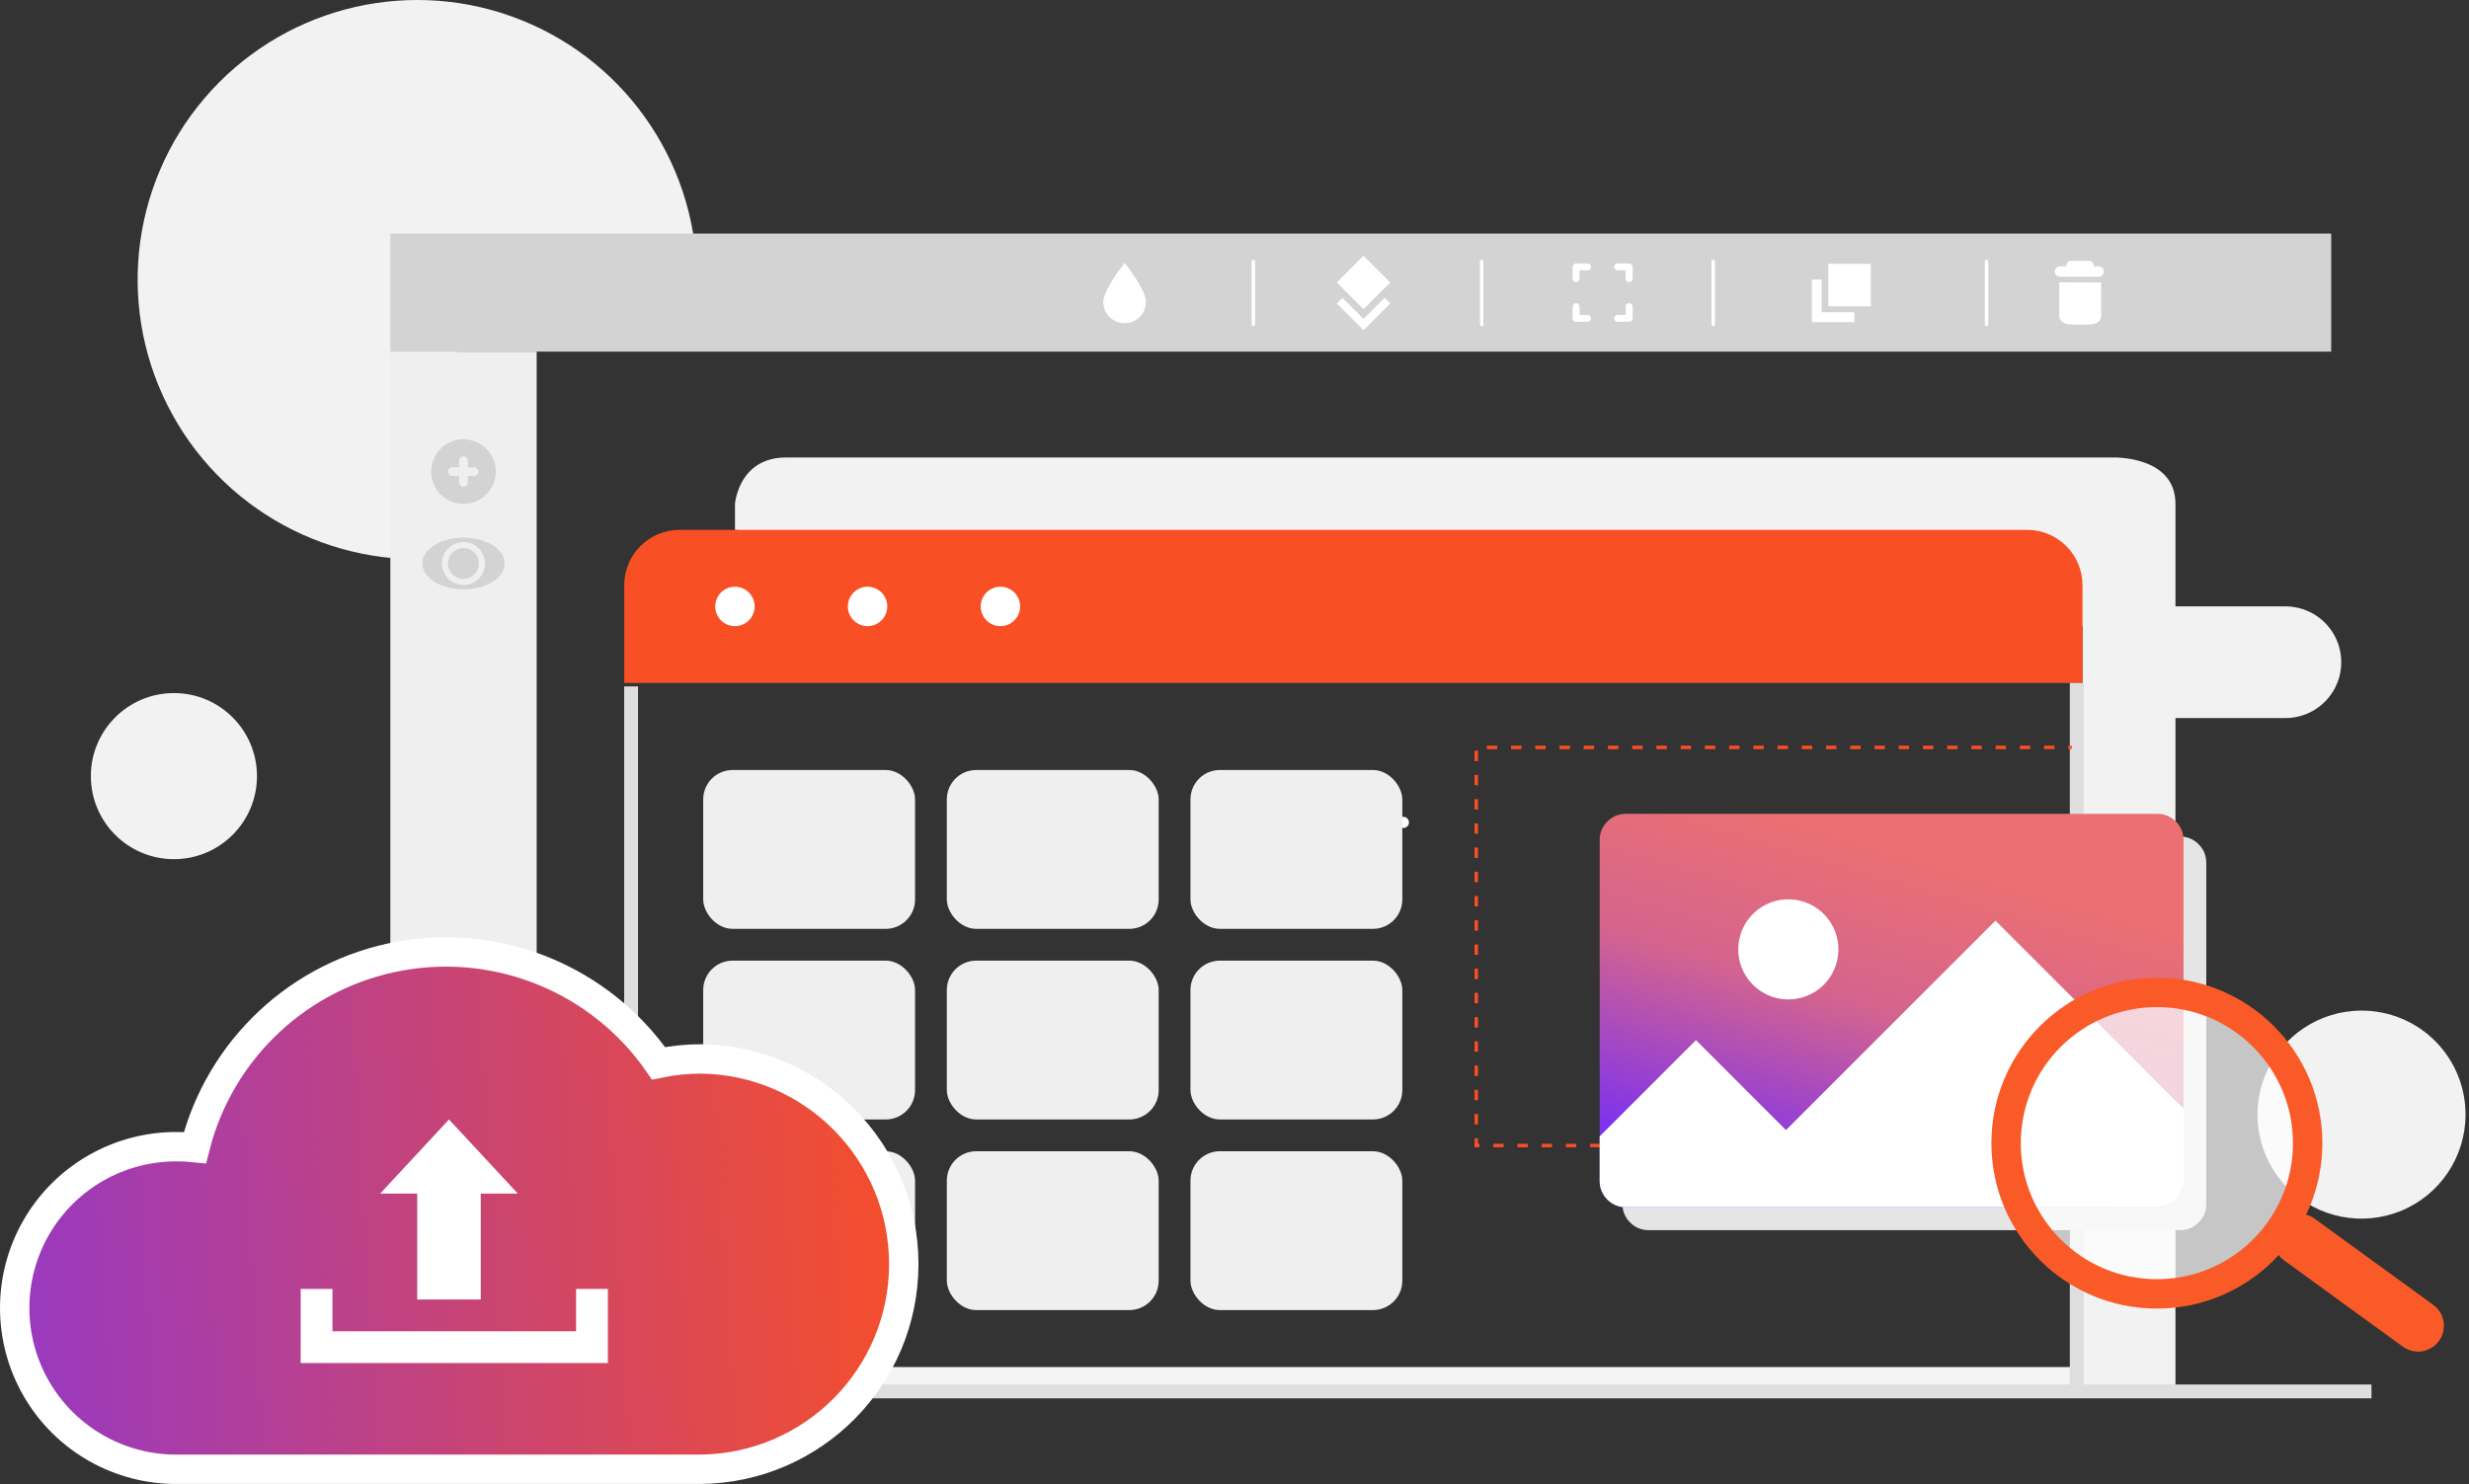 <svg width="168" height="101" viewBox="0 0 168 101" fill="none" xmlns="http://www.w3.org/2000/svg">
<rect x="0" y="0" width="168" height="101" fill="#333333" stroke="none"/>
<path fill-rule="evenodd" clip-rule="evenodd" d="M31.341 18.719H47.421C47.292 10.805 42.276 3.797 34.827 1.121C27.377 -1.555 19.049 0.661 13.914 6.685C8.779 12.708 7.908 21.282 11.729 28.214C15.55 35.147 23.263 38.99 31.098 37.866L31.105 19.595C30.754 19.383 30.832 18.719 31.341 18.719Z" fill="#F2F2F2"/>
<rect x="42.942" y="93.042" width="98.757" height="1.658" fill="#F4F4F4"/>
<path fill-rule="evenodd" clip-rule="evenodd" d="M50.011 34.293C50.011 34.293 50.247 31.135 53.499 31.135H143.698C143.698 31.135 148.027 30.96 148.027 34.293V94.7H141.701V42.616L50.011 36.062V34.293Z" fill="#F2F2F2"/>
<rect x="26.56" y="23.933" width="9.957" height="70.767" fill="#EFEFEF"/>
<rect x="19.393" y="94.229" width="141.972" height="0.942" fill="#DEDEDE"/>
<path fill-rule="evenodd" clip-rule="evenodd" d="M141.701 39.83C141.701 37.749 140.014 36.062 137.933 36.062H46.243C44.162 36.062 42.475 37.749 42.475 39.83V46.483H141.701V39.83Z" fill="#F94F24"/>
<rect x="140.839" y="46.483" width="0.942" height="48.218" fill="#DEDEDE"/>
<rect x="42.471" y="46.718" width="0.942" height="47.982" fill="#DEDEDE"/>
<path fill-rule="evenodd" clip-rule="evenodd" d="M50.522 42.513C50.021 42.722 49.443 42.608 49.058 42.224C48.674 41.84 48.559 41.263 48.766 40.761C48.974 40.259 49.464 39.931 50.007 39.931C50.747 39.933 51.347 40.532 51.349 41.271C51.35 41.815 51.024 42.305 50.522 42.513Z" fill="white"/>
<path fill-rule="evenodd" clip-rule="evenodd" d="M59.547 42.513C59.045 42.722 58.468 42.608 58.083 42.224C57.699 41.84 57.583 41.263 57.791 40.761C57.999 40.259 58.488 39.931 59.032 39.931C59.771 39.933 60.371 40.532 60.374 41.271C60.375 41.815 60.048 42.305 59.547 42.513Z" fill="white"/>
<path fill-rule="evenodd" clip-rule="evenodd" d="M68.588 42.513C68.086 42.722 67.508 42.608 67.124 42.224C66.74 41.84 66.624 41.263 66.832 40.761C67.04 40.259 67.529 39.931 68.073 39.931C68.812 39.933 69.412 40.532 69.415 41.271C69.416 41.815 69.089 42.305 68.588 42.513Z" fill="white"/>
<path fill-rule="evenodd" clip-rule="evenodd" d="M94.904 55.595V54.98C94.915 54.838 94.846 54.701 94.724 54.627C94.602 54.552 94.449 54.552 94.328 54.627C94.206 54.701 94.136 54.838 94.148 54.98L94.148 55.595H93.531C93.334 55.61 93.181 55.775 93.181 55.973C93.181 56.17 93.334 56.335 93.531 56.351L94.148 56.351V56.968C94.163 57.165 94.328 57.317 94.526 57.317C94.724 57.317 94.888 57.165 94.904 56.968V56.351H95.521C95.718 56.335 95.87 56.17 95.87 55.973C95.87 55.775 95.718 55.61 95.521 55.595H94.904Z" fill="white"/>
<path fill-rule="evenodd" clip-rule="evenodd" d="M28.738 38.351C28.738 39.321 29.991 40.11 31.538 40.11C33.086 40.11 34.339 39.323 34.339 38.351C34.339 37.378 33.086 36.592 31.538 36.592C29.991 36.592 28.738 37.38 28.738 38.351ZM30.076 38.351C30.076 37.543 30.731 36.888 31.538 36.888C32.346 36.888 33.001 37.543 33.001 38.351C33.002 38.739 32.848 39.112 32.574 39.386C32.299 39.661 31.927 39.816 31.538 39.816L31.538 39.813C30.731 39.813 30.076 39.158 30.076 38.351Z" fill="#D3D3D3"/>
<path fill-rule="evenodd" clip-rule="evenodd" d="M31.531 39.404C30.95 39.403 30.478 38.932 30.479 38.35C30.479 37.769 30.951 37.298 31.532 37.298C32.113 37.298 32.584 37.77 32.584 38.351C32.584 38.933 32.112 39.404 31.531 39.404Z" fill="#D3D3D3"/>
<path fill-rule="evenodd" clip-rule="evenodd" d="M29.506 31.254C29.166 32.076 29.354 33.022 29.983 33.651C30.612 34.28 31.558 34.468 32.38 34.128C33.202 33.787 33.738 32.985 33.738 32.095C33.738 30.881 32.753 29.896 31.538 29.896C30.649 29.896 29.847 30.432 29.506 31.254ZM31.835 32.392V32.83C31.835 32.994 31.702 33.127 31.538 33.127C31.375 33.127 31.242 32.994 31.242 32.83L31.242 32.392H30.804C30.691 32.402 30.582 32.348 30.523 32.251C30.463 32.155 30.463 32.033 30.523 31.937C30.582 31.841 30.691 31.786 30.804 31.796H31.242V31.358C31.242 31.194 31.375 31.061 31.538 31.061C31.702 31.061 31.835 31.194 31.835 31.358V31.808H32.276C32.43 31.822 32.548 31.951 32.548 32.106C32.548 32.261 32.43 32.39 32.276 32.404V32.392H31.835Z" fill="#D3D3D3"/>
<rect x="26.56" y="15.897" width="132.065" height="8.035" fill="#D3D3D3"/>
<path fill-rule="evenodd" clip-rule="evenodd" d="M85.165 22.082V17.8C85.165 17.735 85.218 17.682 85.283 17.682C85.348 17.684 85.4 17.736 85.401 17.8V22.082C85.401 22.147 85.348 22.199 85.283 22.199C85.218 22.199 85.165 22.147 85.165 22.082Z" fill="white"/>
<path fill-rule="evenodd" clip-rule="evenodd" d="M100.699 22.082V17.8C100.701 17.736 100.753 17.684 100.817 17.682C100.882 17.682 100.935 17.735 100.935 17.8L100.935 22.082C100.935 22.147 100.882 22.199 100.817 22.199C100.752 22.199 100.699 22.147 100.699 22.082Z" fill="white"/>
<path fill-rule="evenodd" clip-rule="evenodd" d="M116.457 22.082V17.8C116.457 17.735 116.51 17.682 116.575 17.682C116.64 17.682 116.693 17.735 116.693 17.8V22.082C116.693 22.147 116.64 22.199 116.575 22.199C116.51 22.199 116.457 22.147 116.457 22.082Z" fill="white"/>
<path fill-rule="evenodd" clip-rule="evenodd" d="M135.055 22.082V17.8C135.056 17.736 135.108 17.684 135.173 17.682C135.238 17.682 135.291 17.735 135.291 17.8V22.082C135.291 22.147 135.238 22.199 135.173 22.199C135.108 22.199 135.055 22.147 135.055 22.082Z" fill="white"/>
<path fill-rule="evenodd" clip-rule="evenodd" d="M77.253 21.802C76.802 22.062 76.247 22.062 75.796 21.802C75.346 21.541 75.069 21.06 75.069 20.539C75.069 19.736 76.525 17.885 76.525 17.885C76.525 17.885 77.98 19.736 77.98 20.539C77.981 21.06 77.704 21.541 77.253 21.802Z" fill="white"/>
<path fill-rule="evenodd" clip-rule="evenodd" d="M91.347 20.271L90.961 20.657L92.782 22.478L94.6 20.657L94.214 20.271L92.782 21.705L91.347 20.271Z" fill="white"/>
<path fill-rule="evenodd" clip-rule="evenodd" d="M92.778 17.404L94.598 19.224L92.778 21.044L90.958 19.224L92.778 17.404Z" fill="white"/>
<path fill-rule="evenodd" clip-rule="evenodd" d="M107.004 18.964V18.166C107.004 18.036 107.109 17.93 107.24 17.93H108.028C108.159 17.93 108.264 18.036 108.264 18.166C108.264 18.296 108.159 18.401 108.028 18.401H107.475V18.964C107.475 19.094 107.37 19.2 107.24 19.2C107.109 19.2 107.004 19.094 107.004 18.964Z" fill="white"/>
<path fill-rule="evenodd" clip-rule="evenodd" d="M110.61 18.964V18.401H110.066C109.935 18.401 109.83 18.296 109.83 18.166C109.83 18.036 109.935 17.93 110.066 17.93H110.854C110.985 17.93 111.09 18.036 111.09 18.166V18.964C111.09 19.028 111.064 19.09 111.018 19.134C110.971 19.178 110.909 19.202 110.845 19.2H110.845C110.715 19.2 110.61 19.094 110.61 18.964Z" fill="white"/>
<path fill-rule="evenodd" clip-rule="evenodd" d="M110.066 21.903C109.935 21.903 109.83 21.798 109.83 21.668C109.83 21.537 109.935 21.432 110.066 21.432H110.619V20.869C110.619 20.739 110.724 20.634 110.854 20.634C110.985 20.634 111.09 20.739 111.09 20.869V21.668C111.09 21.732 111.064 21.793 111.018 21.837C110.971 21.882 110.909 21.906 110.845 21.903H110.845H110.066Z" fill="white"/>
<path fill-rule="evenodd" clip-rule="evenodd" d="M107.24 21.903C107.109 21.903 107.004 21.798 107.004 21.668V20.869C107.004 20.739 107.109 20.634 107.24 20.634C107.37 20.634 107.475 20.739 107.475 20.869V21.432H108.028C108.159 21.432 108.264 21.537 108.264 21.668C108.264 21.798 108.159 21.903 108.028 21.903H108.019H107.24Z" fill="white"/>
<rect x="124.403" y="17.956" width="2.894" height="2.894" fill="white"/>
<path fill-rule="evenodd" clip-rule="evenodd" d="M123.96 19.032H123.287V21.927H126.181V21.253H123.96V19.032Z" fill="white"/>
<path fill-rule="evenodd" clip-rule="evenodd" d="M140.121 19.214V21.447C140.121 21.967 140.545 22.087 141.063 22.087H142.031C142.551 22.087 142.973 21.967 142.973 21.447V19.226L140.156 19.214H140.121Z" fill="white"/>
<path fill-rule="evenodd" clip-rule="evenodd" d="M142.471 18.128C142.474 18.111 142.474 18.093 142.471 18.076C142.47 17.9 142.327 17.758 142.151 17.758L140.924 17.758C140.748 17.758 140.605 17.9 140.604 18.076C140.602 18.094 140.602 18.111 140.604 18.128L140.215 18.128C140.079 18.112 139.946 18.176 139.873 18.292C139.8 18.408 139.8 18.555 139.873 18.671C139.946 18.787 140.079 18.85 140.215 18.835H142.836C143.016 18.814 143.151 18.662 143.151 18.481C143.151 18.301 143.016 18.149 142.836 18.128H142.86H142.471Z" fill="white"/>
<rect x="10.79" y="94.229" width="4.972" height="0.942" fill="#DEDEDE"/>
<path fill-rule="evenodd" clip-rule="evenodd" d="M144.073 41.271V48.871H155.412C156.792 48.905 158.082 48.189 158.783 46.999C159.483 45.809 159.483 44.333 158.783 43.143C158.082 41.954 156.792 41.237 155.412 41.271H155.412H144.073Z" fill="#F2F2F2"/>
<path fill-rule="evenodd" clip-rule="evenodd" d="M11.834 58.475C8.712 58.475 6.182 55.944 6.182 52.823C6.182 49.701 8.712 47.171 11.834 47.171C14.955 47.171 17.486 49.701 17.486 52.823C17.486 55.944 14.955 58.475 11.834 58.475Z" fill="#F2F2F2"/>
<path fill-rule="evenodd" clip-rule="evenodd" d="M163.391 82.404C160.744 83.499 157.698 82.89 155.674 80.863C153.651 78.835 153.049 75.788 154.149 73.143C155.249 70.498 157.835 68.777 160.699 68.783C162.576 68.783 164.375 69.529 165.7 70.857C167.026 72.185 167.768 73.986 167.764 75.862C167.764 78.727 166.038 81.309 163.391 82.404Z" fill="#F2F2F2"/>
<path fill-rule="evenodd" clip-rule="evenodd" d="M109.849 78.083V77.848H110.555V78.083H109.849ZM108.2 78.083V77.848H108.907V78.083H108.2ZM106.552 78.083V77.848H107.258V78.083H106.552ZM104.903 78.083V77.848H105.61V78.083H104.903ZM103.255 78.083V77.848H103.961V78.083H103.255ZM101.606 78.083V77.848H102.313V78.083H101.606ZM100.334 78.083V77.468H100.57V77.847H100.664V78.083H100.334ZM100.334 76.526V75.82H100.57V76.526H100.334ZM100.334 74.878V74.172H100.57V74.878H100.334ZM100.334 73.23V72.523H100.57V73.23H100.334ZM100.334 71.581V70.874H100.57V71.581H100.334ZM100.334 69.932V69.226H100.57V69.932H100.334ZM100.334 68.284V67.577H100.57V68.284H100.334ZM100.334 66.635V65.929H100.57V66.635H100.334ZM100.334 64.987V64.28H100.57V64.987H100.334ZM100.334 63.338V62.632H100.57V63.338H100.334ZM100.334 61.69V60.983H100.57V61.69H100.334ZM100.334 60.041V59.334H100.57V60.041H100.334ZM100.334 58.392V57.686H100.57V58.392H100.334ZM100.334 56.744V56.037H100.57V56.744H100.334ZM100.334 55.095V54.389H100.57V55.095H100.334ZM100.334 53.447V52.74H100.57V53.447H100.334ZM100.334 51.799V51.092H100.57V51.799H100.334ZM140.735 50.986V50.75H140.971V50.986H140.735ZM139.087 50.986V50.75H139.793V50.986H139.087ZM137.438 50.986V50.75H138.145V50.986H137.438ZM135.79 50.986V50.75H136.496V50.986H135.79ZM134.141 50.986V50.75H134.848V50.986H134.141ZM132.493 50.986V50.75H133.199V50.986H132.493ZM130.844 50.986V50.75H131.551V50.986H130.844ZM129.196 50.986V50.75H129.902V50.986H129.196ZM127.547 50.986V50.75H128.254V50.986H127.547ZM125.899 50.986V50.75H126.605V50.986H125.899ZM124.25 50.986V50.75H124.957V50.986H124.25ZM122.602 50.986V50.75H123.308V50.986H122.602ZM120.953 50.986V50.75H121.659V50.986H120.953ZM119.304 50.986V50.75H120.011V50.986H119.304ZM117.656 50.986V50.75H118.362V50.986H117.656ZM116.007 50.986V50.75H116.714V50.986H116.007ZM114.359 50.986V50.75H115.065V50.986H114.359ZM112.71 50.986V50.75H113.417V50.986H112.71ZM111.062 50.986V50.75H111.768V50.986H111.062ZM109.413 50.986V50.75H110.12V50.986H109.413ZM107.765 50.986V50.75H108.471V50.986H107.765ZM106.116 50.986V50.75H106.823V50.986H106.116ZM104.468 50.986V50.75H105.174V50.986H104.468ZM102.819 50.986V50.75H103.526V50.986H102.819ZM101.17 50.986V50.75H101.877V50.986H101.17Z" fill="#F94F24"/>
<g style="mix-blend-mode:multiply">
<path fill-rule="evenodd" clip-rule="evenodd" d="M110.398 58.719C110.398 58.227 110.572 57.807 110.92 57.459C111.268 57.111 111.688 56.937 112.18 56.937H148.34C148.832 56.937 149.252 57.111 149.601 57.459C149.949 57.807 150.123 58.227 150.123 58.719V81.943C150.123 82.435 149.949 82.855 149.601 83.203C149.252 83.551 148.832 83.725 148.34 83.725H112.18C111.688 83.725 111.268 83.551 110.92 83.203C110.572 82.855 110.398 82.435 110.398 81.943V60.502V58.719Z" fill="#E5E5E5"/>
</g>
<path fill-rule="evenodd" clip-rule="evenodd" d="M108.85 57.172C108.85 56.68 109.024 56.26 109.372 55.912C109.721 55.564 110.141 55.389 110.633 55.389H146.793C147.285 55.389 147.705 55.564 148.053 55.912C148.401 56.26 148.575 56.68 148.575 57.172V80.395C148.575 80.888 148.401 81.308 148.053 81.656C147.705 82.004 147.285 82.178 146.793 82.178H110.633C110.141 82.178 109.721 82.004 109.372 81.656C109.024 81.308 108.85 80.888 108.85 80.395V58.955V57.172Z" fill="url(#paint0_linear)"/>
<path fill-rule="evenodd" clip-rule="evenodd" d="M121.523 76.915L115.4 70.792L108.846 77.346V80.384C108.846 81.368 109.644 82.167 110.628 82.167H146.804C147.789 82.167 148.587 81.368 148.587 80.384L148.587 75.466L135.778 62.66L121.523 76.915Z" fill="white"/>
<ellipse cx="121.685" cy="64.615" rx="3.408" ry="3.408" transform="rotate(-76.72 121.685 64.615)" fill="white"/>
<rect x="47.849" y="52.407" width="14.415" height="10.811" rx="2" fill="#EFEFEF"/>
<rect x="64.426" y="52.407" width="14.415" height="10.811" rx="2" fill="#EFEFEF"/>
<rect x="81.004" y="52.407" width="14.415" height="10.811" rx="2" fill="#EFEFEF"/>
<rect x="47.849" y="65.381" width="14.415" height="10.811" rx="2" fill="#EFEFEF"/>
<rect x="64.426" y="65.381" width="14.415" height="10.811" rx="2" fill="#EFEFEF"/>
<rect x="81.004" y="65.381" width="14.415" height="10.811" rx="2" fill="#EFEFEF"/>
<rect x="47.849" y="78.354" width="14.415" height="10.811" rx="2" fill="#EFEFEF"/>
<rect x="64.426" y="78.354" width="14.415" height="10.811" rx="2" fill="#EFEFEF"/>
<rect x="81.004" y="78.354" width="14.415" height="10.811" rx="2" fill="#EFEFEF"/>
<path fill-rule="evenodd" clip-rule="evenodd" d="M44.812 72.369C40.878 66.691 33.987 63.838 27.191 65.074C20.394 66.309 14.949 71.406 13.266 78.106C12.884 78.067 12.501 78.047 12.118 78.046C8.163 77.996 4.486 80.076 2.494 83.493C0.502 86.91 0.502 91.135 2.494 94.552C4.486 97.969 8.163 100.05 12.118 99.999H47.689C55.339 99.912 61.495 93.686 61.495 86.035C61.495 78.384 55.339 72.158 47.689 72.071V72.071C46.722 72.072 45.758 72.171 44.812 72.369Z" fill="url(#paint1_linear)" stroke="white" stroke-width="2"/>
<path fill-rule="evenodd" clip-rule="evenodd" d="M20.46 87.724H22.623V90.607H39.2V87.724H41.362V90.607V92.769V92.769H20.46V92.769V90.607V87.724Z" fill="white"/>
<path fill-rule="evenodd" clip-rule="evenodd" d="M32.713 81.237H35.236L30.551 76.192L25.866 81.237H28.389V88.445H32.713V81.237Z" fill="white"/>
<circle cx="146.762" cy="77.803" r="10.26" fill="white" fill-opacity="0.722" stroke="#FA5A28" stroke-width="2"/>
<path fill-rule="evenodd" clip-rule="evenodd" d="M165.567 88.808C166.353 89.379 166.527 90.479 165.956 91.265C165.385 92.051 164.285 92.225 163.499 91.654L155.435 85.795C154.649 85.224 154.475 84.124 155.046 83.338C155.617 82.552 156.717 82.378 157.503 82.949L165.567 88.808Z" fill="#FA5A28"/>
<defs>
<linearGradient id="paint0_linear" x1="152.158" y1="88.859" x2="158.805" y2="66.251" gradientUnits="userSpaceOnUse">
<stop stop-color="#8033EB"/>
<stop offset="0.53" stop-color="#D4648E"/>
<stop offset="1" stop-color="#EC7071"/>
</linearGradient>
<linearGradient id="paint1_linear" x1="2.522" y1="123.586" x2="66.016" y2="119.751" gradientUnits="userSpaceOnUse">
<stop stop-color="#9839C3"/>
<stop offset="1" stop-color="#F94F24"/>
</linearGradient>
</defs>
</svg>
